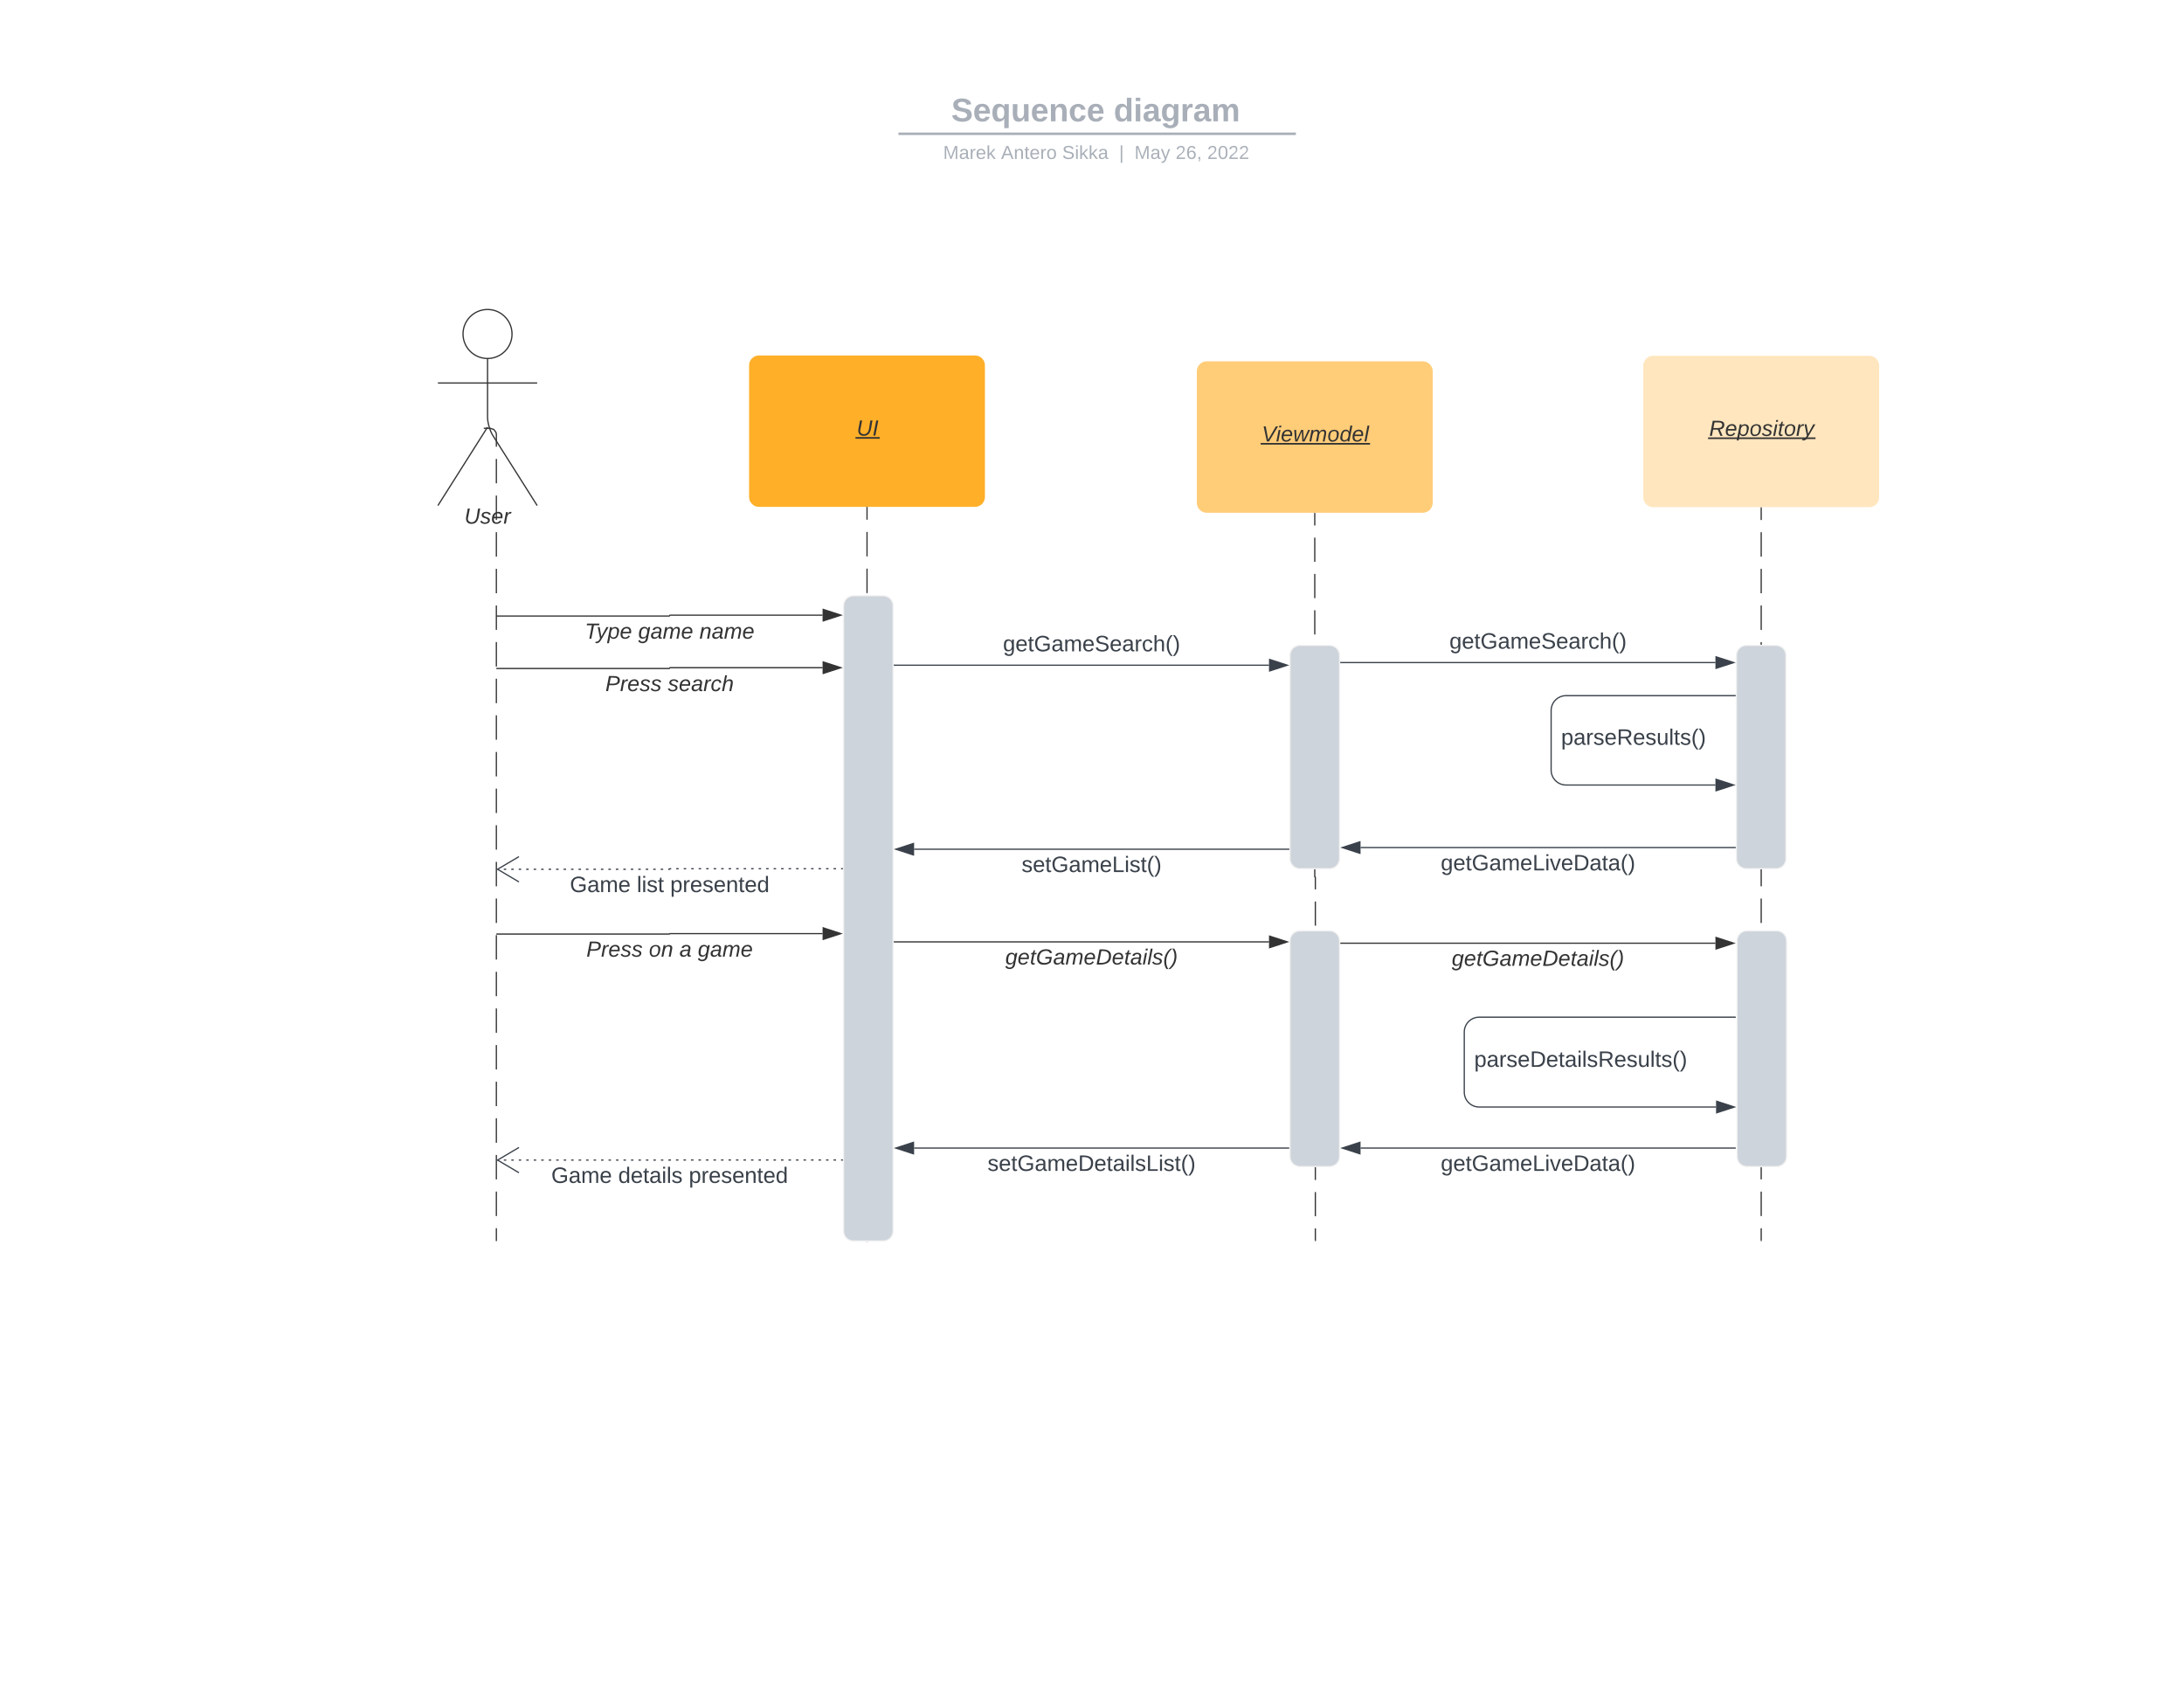 <svg xmlns="http://www.w3.org/2000/svg" xmlns:xlink="http://www.w3.org/1999/xlink" xmlns:lucid="lucid" width="1760" height="1360"><g transform="translate(0 0)" lucid:page-tab-id="0_0"><path d="M0 0h1760v1360H0z" fill="#fff"/><path d="M698.7 408.92v9.85m0 9.85v19.7m0 9.86v19.7m0 9.85v19.7m0 9.86V537m0 9.84v19.7m0 9.85v19.7m0 9.85v19.7m0 9.85v19.7m0 9.86v19.7m0 9.85v19.7m0 9.86v19.7m0 9.86v19.7m0 9.85v19.7m0 9.86v19.7m0 9.85v19.7m0 9.85v19.7m0 9.86v19.7m0 9.84v19.7m0 9.85v19.7m0 9.85v9.85" stroke="#333" fill="none"/><path d="M699.2 408.93h-1v-.5h1zM699.2 1000.5h-1v-.5h1z" stroke="#333" stroke-width=".05" fill="#333"/><path d="M679.76 488c0-4.42 3.58-8 8-8h24c4.42 0 8 3.58 8 8v504c0 4.42-3.58 8-8 8h-24c-4.42 0-8-3.58-8-8z" stroke="#f2f2f2" fill="#ced4db"/><path d="M1059.52 413.65v9.76m0 9.77v19.5m0 9.77v19.5m0 9.76v19.52m0 9.75v19.5m0 9.77v19.5m0 9.77v19.52m0 9.76v19.5m0 9.77v19.5m0 9.76v19.53m0 9.75v9.76l.07.17.16.08.17.07.07.17v9.75m0 9.76v19.5m0 9.77v19.5m0 9.77v19.5m0 9.76v19.52m0 9.75v19.5m0 9.77v19.5m0 9.77v19.5m0 9.77v19.52m0 9.76v19.5m0 9.76v9.76" stroke="#333" fill="none"/><path d="M1060.02 413.67h-1v-.52h1z" stroke="#333" stroke-width=".05" fill="#333"/><path d="M1060 999.5v.5" stroke="#333" fill="none"/><path d="M1039.52 528c0-4.42 3.58-8 8-8h24c4.42 0 8 3.58 8 8v164c0 4.42-3.58 8-8 8h-24c-4.42 0-8-3.58-8-8z" stroke="#f2f2f2" fill="#ced4db"/><path d="M1419.28 409.17V419m0 9.84v19.68m0 9.84v19.68m0 9.84v19.67m0 9.84v19.67m0 9.84v19.7m0 9.83v19.67m0 9.84v19.68m0 9.84v19.68m0 9.84v19.67m0 9.84v19.67m0 9.84v19.7m0 9.83v19.68m0 9.84v19.68m0 9.84v19.68m0 9.84v19.68m0 9.83v19.67m0 9.84v19.7m0 9.83v19.68m0 9.84v19.68m0 9.84v9.84" stroke="#333" fill="none"/><path d="M1419.78 409.18h-1v-.5h1z" stroke="#333" stroke-width=".05" fill="#333"/><path d="M1419.28 999.5v.5" stroke="#333" fill="none"/><path d="M1399.28 528c0-4.42 3.58-8 8-8h24c4.42 0 8 3.58 8 8v164c0 4.42-3.58 8-8 8h-24c-4.42 0-8-3.58-8-8z" stroke="#f2f2f2" fill="#ced4db"/><path d="M603.65 294.42c0-4.42 3.58-8 8-8h174.07c4.42 0 8 3.58 8 8v106c0 4.42-3.58 8-8 8H611.65c-4.42 0-8-3.58-8-8z" stroke="#000" stroke-opacity="0" fill="#ffaf28"/><use xlink:href="#a" transform="matrix(1,0,0,1,611.65,294.422) translate(78.636 56.556)"/><path d="M964.48 299.15c0-4.4 3.6-8 8-8h174.08c4.42 0 8 3.6 8 8v106c0 4.42-3.58 8-8 8H972.48c-4.4 0-8-3.58-8-8z" stroke="#000" stroke-opacity="0" fill="#ffcc78"/><use xlink:href="#b" transform="matrix(1,0,0,1,972.484,299.155) translate(44.315 56.556)"/><path d="M1324.24 294.67c0-4.42 3.6-8 8-8h174.08c4.42 0 8 3.58 8 8v106c0 4.4-3.58 8-8 8h-174.08c-4.4 0-8-3.6-8-8z" stroke="#000" stroke-opacity="0" fill="#ffe6be"/><use xlink:href="#c" transform="matrix(1,0,0,1,1332.244,294.666) translate(45.105 56.556)"/><path d="M412.64 269.1c0 10.92-8.84 19.76-19.75 19.76-10.92 0-19.76-8.84-19.76-19.75 0-10.9 8.84-19.74 19.75-19.74 10.9 0 19.74 8.85 19.74 19.75z" stroke="#333" fill="#fff"/><path d="M392.9 288.86v47.3c0 4.42 1.9 11.03 4.27 14.76l35.72 56.44m-40-63.2l-40 63.2m0-98.75h80" stroke="#333" fill="none"/><path d="M352.9 257.36c0-4.42 3.57-8 8-8h64c4.4 0 8 3.58 8 8v164c0 4.42-3.6 8-8 8h-64c-4.43 0-8-3.58-8-8z" fill="none"/><use xlink:href="#d" transform="matrix(1,0,0,1,272.891,407.363) translate(101.284 14.556)"/><path d="M393.4 345.1h1.6l2.95.96 1.8 2.46.25 1.58v9.84m0 9.84v19.68m0 9.84v19.67m0 9.84v19.7m0 9.83V478m0 9.85v19.68m0 9.84v19.68m0 9.84v19.67m0 9.83v19.68m0 9.84v19.68m0 9.84v19.68m0 9.84v19.68m0 9.84v19.68m0 9.84v19.67m0 9.84v19.7m0 9.83v19.68m0 9.85v19.68m0 9.84v19.68m0 9.84v19.67m0 9.84v19.68m0 9.84v19.68m0 9.84v19.68m0 9.84v9.84M393.4 345.1h-3.5M400 999.5v.5M400.5 496.38h138.77c.2 0 .36-.16.36-.36 0-.2.16-.35.36-.35h122.88M400.5 496.38h-.5" stroke="#333" fill="none"/><path d="M677.64 495.67l-14.26 4.63v-9.27z" stroke="#333" fill="#333"/><use xlink:href="#e" transform="matrix(1,0,0,1,471.249,500.379) translate(0.005 14.222)"/><use xlink:href="#f" transform="matrix(1,0,0,1,471.249,500.379) translate(43.067 14.222)"/><use xlink:href="#g" transform="matrix(1,0,0,1,471.249,500.379) translate(92.4 14.222)"/><path d="M453.15 76c0-4.42 3.58-8 8-8h836.75c4.4 0 8 3.58 8 8v25.16c0 4.4-3.6 8-8 8H461.15c-4.42 0-8-3.6-8-8z" stroke="#000" stroke-opacity="0" stroke-width="2" fill="#fff" fill-opacity="0"/><use xlink:href="#h" transform="matrix(1,0,0,1,457.147,72) translate(309.449 25.783)"/><use xlink:href="#i" transform="matrix(1,0,0,1,457.147,72) translate(440.341 25.783)"/><path d="M725.02 107.8h318.26M725.04 107.8h-1.02M1043.26 107.8h1.02" stroke="#a9afb8" stroke-width="2" fill="none"/><path d="M453.15 117.16c0-4.42 3.58-8 8-8h837.7c4.42 0 8 3.58 8 8V120c0 4.42-3.58 8-8 8h-837.7c-4.42 0-8-3.58-8-8z" stroke="#000" stroke-opacity="0" stroke-width="2" fill="#fff" fill-opacity="0"/><use xlink:href="#j" transform="matrix(1,0,0,1,457.147,113.155) translate(302.92 14.917)"/><use xlink:href="#k" transform="matrix(1,0,0,1,457.147,113.155) translate(349.574 14.917)"/><use xlink:href="#l" transform="matrix(1,0,0,1,457.147,113.155) translate(398.819 14.917)"/><use xlink:href="#m" transform="matrix(1,0,0,1,457.147,113.155) translate(444.666 14.917)"/><use xlink:href="#n" transform="matrix(1,0,0,1,457.147,113.155) translate(457.115 14.917)"/><use xlink:href="#o" transform="matrix(1,0,0,1,457.147,113.155) translate(490.215 14.917)"/><use xlink:href="#p" transform="matrix(1,0,0,1,457.147,113.155) translate(515.708 14.917)"/><path d="M400.5 538.66h138.8c.18 0 .33-.15.33-.33 0-.18.15-.33.33-.33h122.92M400.5 538.66h-.5" stroke="#333" fill="none"/><path d="M677.64 538l-14.26 4.64v-9.27z" stroke="#333" fill="#333"/><use xlink:href="#q" transform="matrix(1,0,0,1,487.844,542.654) translate(0.005 14.222)"/><use xlink:href="#r" transform="matrix(1,0,0,1,487.844,542.654) translate(50.326 14.222)"/><path d="M720.76 536h301.88" stroke="#3a414a" fill="none"/><path d="M720.77 536.5h-.5v-1h.5z" stroke="#3a414a" stroke-width=".05" fill="#3a414a"/><path d="M1037.4 536l-14.26 4.64v-9.28z" stroke="#3a414a" fill="#3a414a"/><use xlink:href="#s" transform="matrix(1,0,0,1,808.241,510.4) translate(0.005 14.4)"/><path d="M1080.52 533.87h301.88" stroke="#3a414a" fill="none"/><path d="M1080.53 534.37h-.5v-1h.5z" stroke="#3a414a" stroke-width=".05" fill="#3a414a"/><path d="M1397.16 533.87l-14.26 4.63v-9.27z" stroke="#3a414a" fill="#3a414a"/><use xlink:href="#s" transform="matrix(1,0,0,1,1168.002,508.267) translate(0.005 14.4)"/><path d="M1398.28 560.53H1262c-6.63 0-12 5.38-12 12v48c0 6.63 5.37 12 12 12h120.4" stroke="#3a414a" fill="none"/><path d="M1398.78 561.03h-.5v-1h.5z" stroke="#3a414a" stroke-width=".05" fill="#3a414a"/><path d="M1397.16 632.53l-14.26 4.64v-9.27z" stroke="#3a414a" fill="#3a414a"/><use xlink:href="#t" transform="matrix(1,0,0,1,1258,585.733) translate(0.005 14.4)"/><path d="M1398.28 682.93H1096.4" stroke="#3a414a" fill="none"/><path d="M1398.78 683.43h-.5v-1h.5z" stroke="#3a414a" stroke-width=".05" fill="#3a414a"/><path d="M1081.64 682.93l14.27-4.63v9.27z" stroke="#3a414a" fill="#3a414a"/><use xlink:href="#u" transform="matrix(1,0,0,1,1161.027,686.933) translate(0.005 14.4)"/><path d="M1038.52 684.27H736.64" stroke="#3a414a" fill="none"/><path d="M1039.02 684.77h-.5v-1h.5z" stroke="#3a414a" stroke-width=".05" fill="#3a414a"/><path d="M721.88 684.27l14.27-4.64v9.27z" stroke="#3a414a" fill="#3a414a"/><use xlink:href="#v" transform="matrix(1,0,0,1,823.241,688.267) translate(0.005 14.4)"/><path d="M400.5 752.62h138.96c.1 0 .17-.08.17-.18 0-.1.08-.17.18-.17H662.9M400.5 752.62h-.5" stroke="#333" fill="none"/><path d="M677.64 752.27l-14.26 4.63v-9.27z" stroke="#333" fill="#333"/><use xlink:href="#q" transform="matrix(1,0,0,1,472.526,756.617) translate(0.005 14.222)"/><use xlink:href="#w" transform="matrix(1,0,0,1,472.526,756.617) translate(50.326 14.222)"/><use xlink:href="#x" transform="matrix(1,0,0,1,472.526,756.617) translate(75.017 14.222)"/><use xlink:href="#y" transform="matrix(1,0,0,1,472.526,756.617) translate(89.832 14.222)"/><path d="M720.76 758.93h301.88" stroke="#333" fill="none"/><path d="M720.77 759.43h-.5v-1h.5z" stroke="#333" stroke-width=".05" fill="#333"/><path d="M1037.4 758.93l-14.26 4.64v-9.27z" stroke="#333" fill="#333"/><use xlink:href="#z" transform="matrix(1,0,0,1,810.16,762.933) translate(0.005 14.222)"/><path d="M1080.52 760h301.88M1080.53 760h-.5" stroke="#333" fill="none"/><path d="M1397.16 760l-14.26 4.64v-9.28z" stroke="#333" fill="#333"/><use xlink:href="#z" transform="matrix(1,0,0,1,1169.92,764) translate(0.005 14.222)"/><path d="M1398.28 819.6H1192c-6.63 0-12 5.37-12 12V880c0 6.63 5.37 12 12 12h190.9M1398.27 819.6h.5" stroke="#3a414a" fill="none"/><path d="M1397.66 892l-14.26 4.64v-9.28z" stroke="#3a414a" fill="#3a414a"/><use xlink:href="#A" transform="matrix(1,0,0,1,1188,845.25) translate(0.005 14.4)"/><path d="M1398.28 925.07H1096.4M1398.27 925.07h.5" stroke="#3a414a" fill="none"/><path d="M1081.64 925.07l14.27-4.64v9.27z" stroke="#3a414a" fill="#3a414a"/><use xlink:href="#u" transform="matrix(1,0,0,1,1161.027,929.067) translate(0.005 14.4)"/><path d="M1038.52 925.07H736.64M1038.5 925.07h.52" stroke="#3a414a" fill="none"/><path d="M721.88 925.07l14.27-4.64v9.27z" stroke="#3a414a" fill="#3a414a"/><g><use xlink:href="#B" transform="matrix(1,0,0,1,795.816,929.067) translate(0.005 14.4)"/></g><path d="M678.76 934.67h-1m-4.04 0h-2m-4.05 0h-2m-4.04 0h-2.02m-4.02 0h-2.02m-4.03 0h-2m-4.04 0h-2.03m-4.03 0h-2.02m-4.03 0h-2.02m-4.04 0h-2m-4.04 0h-2.02m-4.03 0h-2.02m-4.03 0h-2m-4.04 0h-2.02m-4.03 0h-2m-4.04 0h-2m-4.05 0h-2m-4.03 0h-2.02m-4.03 0h-2.02m-4.03 0h-2m-4.04 0h-2.02m-4.02 0h-2.02m-4.03 0h-2m-4.05 0h-1.04v.04l-.02.05h-1.04m-4.02 0h-2m-4.03 0h-2m-4.03 0h-2m-4.03 0h-2m-4.03 0h-2m-4.03 0h-2m-4.02 0h-2m-4.03 0h-2m-4.03 0h-2m-4.02 0h-2m-4.03 0h-2m-4.03 0h-2m-4.03 0h-2m-4.02 0h-2m-4.03 0h-2m-4.03 0h-2m-4.03 0h-2.02m-4.02 0h-2m-4.03 0h-2m-4.03 0h-2m-4.03 0h-2m-4.03 0h-2m-4.03 0h-1" stroke="#3a414a" fill="none"/><path d="M679.26 935.17h-.5v-1h.5z" stroke="#3a414a" stroke-width=".05" fill="#3a414a"/><path d="M418.2 924.58l-17.22 10.18 17.22 10.18" stroke="#3a414a" fill="none"/><g><use xlink:href="#C" transform="matrix(1,0,0,1,444.232,938.759) translate(0.005 14.4)"/><use xlink:href="#D" transform="matrix(1,0,0,1,444.232,938.759) translate(53.955 14.4)"/><use xlink:href="#E" transform="matrix(1,0,0,1,444.232,938.759) translate(110.855 14.4)"/></g><path d="M1399.76 758c0-4.42 3.58-8 8-8h24c4.42 0 8 3.58 8 8v174c0 4.42-3.58 8-8 8h-24c-4.42 0-8-3.58-8-8zM1039.52 758c0-4.42 3.58-8 8-8h24c4.42 0 8 3.58 8 8v174c0 4.42-3.58 8-8 8h-24c-4.42 0-8-3.58-8-8z" stroke="#f2f2f2" fill="#ced4db"/><path d="M678.76 700h-1m-4.03 0h-2.02m-4 0h-2.03m-4.02 0h-2.02m-4.02 0h-2m-4.03 0h-2.02m-4.02 0h-2.02m-4 0h-2.03m-4.02 0h-2.02m-4.02 0h-2m-4.03 0h-2m-4.04 0h-2m-4.04 0h-2.02m-4.03 0h-2m-4.04 0h-2m-4.03 0h-2m-4.04 0h-2m-4.04 0h-2.02m-4.03 0h-2m-4.04 0h-2m-4.03 0h-2m-4.04 0h-2m-4.04 0h-2.02m-4.03 0h-1l-.16.06-.07.15-.06.16-.15.06h-1m-4.02 0h-2m-4.02 0h-2m-4.02 0h-2m-4.03 0h-2m-4.02 0h-2m-4 0h-2.02m-4 0h-2.02m-4.02 0h-2m-4.02 0h-2m-4.02 0h-2m-4.02 0h-2m-4.02 0h-2m-4.03 0h-2m-4.02 0h-2m-4 0h-2.02m-4 0h-2.02m-4 0h-2.02m-4.02 0h-2m-4.02 0h-2m-4.02 0h-2m-4.02 0h-2m-4.03 0h-2m-4.02 0h-1" stroke="#3a414a" fill="none"/><path d="M679.26 700.5h-.5v-1h.5z" stroke="#3a414a" stroke-width=".05" fill="#3a414a"/><path d="M418.2 690.24l-17.22 10.18 17.22 10.2" stroke="#3a414a" fill="none"/><g><use xlink:href="#C" transform="matrix(1,0,0,1,459.238,704.424) translate(0.005 14.4)"/><use xlink:href="#F" transform="matrix(1,0,0,1,459.238,704.424) translate(53.955 14.4)"/><use xlink:href="#E" transform="matrix(1,0,0,1,459.238,704.424) translate(80.855 14.4)"/></g><defs><path fill="#333" d="M62-99C39-31 123 0 170-40s38-139 58-208h34C234-144 253 4 115 4 49 4 18-43 31-112l26-136h34" id="G"/><path fill="#333" d="M14 0l48-248h34L48 0H14" id="H"/><g id="a"><use transform="matrix(0.049,0,0,0.049,0,0)" xlink:href="#G"/><use transform="matrix(0.049,0,0,0.049,12.79,0)" xlink:href="#H"/><path fill="#333" d="M-.9 1.23h19.52v1.3H-.88z"/></g><path fill="#333" d="M119 0H84L31-248h34l41 218 126-218h36" id="I"/><path fill="#333" d="M50-231l6-30h32l-6 30H50zM6 0l37-190h31L37 0H6" id="J"/><path fill="#333" d="M111-194c62-3 86 47 72 106H45c-7 38 6 69 45 68 27-1 43-14 53-32l24 11C152-15 129 4 87 4 38 3 12-23 12-71c0-70 32-119 99-123zm44 81c14-66-71-72-95-28-4 8-8 17-11 28h106" id="K"/><path fill="#333" d="M188 0h-37l-8-164L71 0H34L18-190h31l8 164 75-164h34l8 164 74-164h31" id="L"/><path fill="#333" d="M248-111c6-24 9-61-24-58-72 9-57 108-77 169h-31l26-142c3-37-50-30-64-10C52-115 50-51 37 0H6l36-190h30c-1 10-6 24-4 32 13-43 101-52 105 5 13-22 29-41 61-41 90 0 28 129 23 194h-31" id="M"/><path fill="#333" d="M30-147c31-64 166-65 159 27C183-49 158 1 86 4 9 8 1-88 30-147zM88-20c53 0 68-48 68-100 0-31-11-51-44-50-52 1-68 46-68 97 0 32 13 53 44 53" id="N"/><path fill="#333" d="M133-28C103 26-5 8 13-77c13-62 24-115 90-117 29-1 46 15 56 35l19-102h32L160 0h-30zM45-64c-2 27 10 43 35 43 54-1 69-50 69-103 0-29-15-46-42-46-53-1-58 58-62 106" id="O"/><path fill="#333" d="M6 0l50-261h32L37 0H6" id="P"/><g id="b"><use transform="matrix(0.049,0,0,0.049,0,0)" xlink:href="#I"/><use transform="matrix(0.049,0,0,0.049,11.506,0)" xlink:href="#J"/><use transform="matrix(0.049,0,0,0.049,15.407,0)" xlink:href="#K"/><use transform="matrix(0.049,0,0,0.049,25.284,0)" xlink:href="#L"/><use transform="matrix(0.049,0,0,0.049,38.074,0)" xlink:href="#M"/><use transform="matrix(0.049,0,0,0.049,52.84,0)" xlink:href="#N"/><use transform="matrix(0.049,0,0,0.049,62.716,0)" xlink:href="#O"/><use transform="matrix(0.049,0,0,0.049,72.593,0)" xlink:href="#K"/><use transform="matrix(0.049,0,0,0.049,82.469,0)" xlink:href="#P"/><path fill="#333" d="M-.9 1.23h88.16v1.3H-.9z"/></g><path fill="#333" d="M249-183c0 48-29 72-75 77L221 0h-36l-43-103H65L45 0H11l48-248c83 2 190-17 190 65zm-34 3c0-55-74-39-127-41l-18 92c63-1 145 13 145-51" id="Q"/><path fill="#333" d="M67-162c32-53 139-36 121 50C175-51 163 2 97 4 68 4 52-11 42-31 38 6 28 39 22 75H-9l50-265h29c-1 10 0 20-3 28zm89 36c0-26-10-43-35-43-54 0-67 50-69 103-1 29 14 45 42 46 53 0 62-58 62-106" id="R"/><path fill="#333" d="M55-144c13 50 104 24 104 88C159 21 15 23 1-39l26-10c6 40 102 42 102-4-13-50-104-23-104-87 0-71 143-71 148-8l-29 4c-5-35-85-37-89 0" id="S"/><path fill="#333" d="M51-54c-9 22 5 41 31 30L79-1C43 14 10-4 19-52l22-115H19l5-23h22l19-43h21l-9 43h35l-4 23H73" id="T"/><path fill="#333" d="M66-151c12-25 30-51 66-40l-6 26C45-176 58-65 38 0H6l36-190h30" id="U"/><path fill="#333" d="M198-190L69 30C53 58 25 83-20 72c4-11-1-27 19-22 33-1 43-29 59-52L20-190h32L79-34l84-156h35" id="V"/><g id="c"><use transform="matrix(0.049,0,0,0.049,0,0)" xlink:href="#Q"/><use transform="matrix(0.049,0,0,0.049,12.79,0)" xlink:href="#K"/><use transform="matrix(0.049,0,0,0.049,22.667,0)" xlink:href="#R"/><use transform="matrix(0.049,0,0,0.049,32.543,0)" xlink:href="#N"/><use transform="matrix(0.049,0,0,0.049,42.42,0)" xlink:href="#S"/><use transform="matrix(0.049,0,0,0.049,51.309,0)" xlink:href="#J"/><use transform="matrix(0.049,0,0,0.049,55.21,0)" xlink:href="#T"/><use transform="matrix(0.049,0,0,0.049,60.148,0)" xlink:href="#N"/><use transform="matrix(0.049,0,0,0.049,70.025,0)" xlink:href="#U"/><use transform="matrix(0.049,0,0,0.049,75.901,0)" xlink:href="#V"/><path fill="#333" d="M-.9 1.23H85.7v1.3H-.9z"/></g><g id="d"><use transform="matrix(0.049,0,0,0.049,0,0)" xlink:href="#G"/><use transform="matrix(0.049,0,0,0.049,12.79,0)" xlink:href="#S"/><use transform="matrix(0.049,0,0,0.049,21.679,0)" xlink:href="#K"/><use transform="matrix(0.049,0,0,0.049,31.556,0)" xlink:href="#U"/></g><path fill="#333" d="M151-220L108 0H75l42-220H32l6-28h203l-5 28h-85" id="W"/><g id="e"><use transform="matrix(0.049,0,0,0.049,0,0)" xlink:href="#W"/><use transform="matrix(0.049,0,0,0.049,9.481,0)" xlink:href="#V"/><use transform="matrix(0.049,0,0,0.049,18.37,0)" xlink:href="#R"/><use transform="matrix(0.049,0,0,0.049,28.247,0)" xlink:href="#K"/></g><path fill="#333" d="M103-194c29 0 47 14 56 36 2-11 5-23 8-32h30L160-5C157 61 82 97 21 62 9 55 4 45 1 30l28-7c7 42 83 31 92-3 4-16 9-38 13-55-13 20-29 36-62 36-40 0-60-25-60-64 0-71 23-131 91-131zm4 24c-53 0-58 54-61 104-2 27 10 44 36 44 49 0 65-50 67-102 1-29-15-46-42-46" id="X"/><path fill="#333" d="M165-48c-4 18 1 34 23 27l-3 20c-29 8-62 0-52-35h-2C116-14 99 4 63 4 30 4 8-16 8-49c0-68 71-67 138-67 10-26 0-56-31-54-26 1-42 9-47 31l-32-5c8-67 160-71 144 15-5 28-9 54-15 81zM42-50c3 52 80 24 89-6 7-12 7-24 11-38-47 1-103-4-100 44" id="Y"/><g id="f"><use transform="matrix(0.049,0,0,0.049,0,0)" xlink:href="#X"/><use transform="matrix(0.049,0,0,0.049,9.877,0)" xlink:href="#Y"/><use transform="matrix(0.049,0,0,0.049,19.753,0)" xlink:href="#M"/><use transform="matrix(0.049,0,0,0.049,34.519,0)" xlink:href="#K"/></g><path fill="#333" d="M67-158c22-48 132-52 116 29L158 0h-32l25-140c3-38-53-32-70-12C52-117 51-52 38 0H6l36-190h30" id="Z"/><g id="g"><use transform="matrix(0.049,0,0,0.049,0,0)" xlink:href="#Z"/><use transform="matrix(0.049,0,0,0.049,9.877,0)" xlink:href="#Y"/><use transform="matrix(0.049,0,0,0.049,19.753,0)" xlink:href="#M"/><use transform="matrix(0.049,0,0,0.049,34.519,0)" xlink:href="#K"/></g><path fill="#a9afb8" d="M169-182c-1-43-94-46-97-3 18 66 151 10 154 114 3 95-165 93-204 36-6-8-10-19-12-30l50-8c3 46 112 56 116 5-17-69-150-10-154-114-4-87 153-88 188-35 5 8 8 18 10 28" id="aa"/><path fill="#a9afb8" d="M185-48c-13 30-37 53-82 52C43 2 14-33 14-96s30-98 90-98c62 0 83 45 84 108H66c0 31 8 55 39 56 18 0 30-7 34-22zm-45-69c5-46-57-63-70-21-2 6-4 13-4 21h74" id="ab"/><path fill="#a9afb8" d="M84 4C32 4 15-41 15-95c0-55 18-99 73-99 29 0 47 12 58 34l2-30h48l-1 265h-49V-32C136-9 114 4 84 4zm21-34c32 0 41-29 41-66 0-36-9-64-40-64-33 0-39 30-40 65 0 43 13 65 39 65" id="ac"/><path fill="#a9afb8" d="M85 4C-2 5 27-109 22-190h50c7 57-23 150 33 157 60-5 35-97 40-157h50l1 190h-47c-2-12 1-28-3-38-12 25-28 42-61 42" id="ad"/><path fill="#a9afb8" d="M135-194c87-1 58 113 63 194h-50c-7-57 23-157-34-157-59 0-34 97-39 157H25l-1-190h47c2 12-1 28 3 38 12-26 28-41 61-42" id="ae"/><path fill="#a9afb8" d="M190-63c-7 42-38 67-86 67-59 0-84-38-90-98-12-110 154-137 174-36l-49 2c-2-19-15-32-35-32-30 0-35 28-38 64-6 74 65 87 74 30" id="af"/><g id="h"><use transform="matrix(0.073,0,0,0.073,0,0)" xlink:href="#aa"/><use transform="matrix(0.073,0,0,0.073,17.481,0)" xlink:href="#ab"/><use transform="matrix(0.073,0,0,0.073,32.049,0)" xlink:href="#ac"/><use transform="matrix(0.073,0,0,0.073,48.001,0)" xlink:href="#ad"/><use transform="matrix(0.073,0,0,0.073,63.953,0)" xlink:href="#ab"/><use transform="matrix(0.073,0,0,0.073,78.521,0)" xlink:href="#ae"/><use transform="matrix(0.073,0,0,0.073,94.473,0)" xlink:href="#af"/><use transform="matrix(0.073,0,0,0.073,109.041,0)" xlink:href="#ab"/></g><path fill="#a9afb8" d="M88-194c31-1 46 15 58 34l-1-101h50l1 261h-48c-2-10 0-23-3-31C134-8 116 4 84 4 32 4 16-41 15-95c0-56 19-97 73-99zm17 164c33 0 40-30 41-66 1-37-9-64-41-64s-38 30-39 65c0 43 13 65 39 65" id="ag"/><path fill="#a9afb8" d="M25-224v-37h50v37H25zM25 0v-190h50V0H25" id="ah"/><path fill="#a9afb8" d="M133-34C117-15 103 5 69 4 32 3 11-16 11-54c-1-60 55-63 116-61 1-26-3-47-28-47-18 1-26 9-28 27l-52-2c7-38 36-58 82-57s74 22 75 68l1 82c-1 14 12 18 25 15v27c-30 8-71 5-69-32zm-48 3c29 0 43-24 42-57-32 0-66-3-65 30 0 17 8 27 23 27" id="ai"/><path fill="#a9afb8" d="M195-6C206 82 75 100 31 46c-4-6-6-13-8-21l49-6c3 16 16 24 34 25 40 0 42-37 40-79-11 22-30 35-61 35-53 0-70-43-70-97 0-56 18-96 73-97 30 0 46 14 59 34l2-30h47zm-90-29c32 0 41-27 41-63 0-35-9-62-40-62-32 0-39 29-40 63 0 36 9 62 39 62" id="aj"/><path fill="#a9afb8" d="M135-150c-39-12-60 13-60 57V0H25l-1-190h47c2 13-1 29 3 40 6-28 27-53 61-41v41" id="ak"/><path fill="#a9afb8" d="M220-157c-53 9-28 100-34 157h-49v-107c1-27-5-49-29-50C55-147 81-57 75 0H25l-1-190h47c2 12-1 28 3 38 10-53 101-56 108 0 13-22 24-43 59-42 82 1 51 116 57 194h-49v-107c-1-25-5-48-29-50" id="al"/><g id="i"><use transform="matrix(0.073,0,0,0.073,0,0)" xlink:href="#ag"/><use transform="matrix(0.073,0,0,0.073,15.952,0)" xlink:href="#ah"/><use transform="matrix(0.073,0,0,0.073,23.236,0)" xlink:href="#ai"/><use transform="matrix(0.073,0,0,0.073,37.804,0)" xlink:href="#aj"/><use transform="matrix(0.073,0,0,0.073,53.756,0)" xlink:href="#ak"/><use transform="matrix(0.073,0,0,0.073,63.953,0)" xlink:href="#ai"/><use transform="matrix(0.073,0,0,0.073,78.521,0)" xlink:href="#al"/></g><path fill="#a9afb8" d="M240 0l2-218c-23 76-54 145-80 218h-23L58-218 59 0H30v-248h44l77 211c21-75 51-140 76-211h43V0h-30" id="am"/><path fill="#a9afb8" d="M141-36C126-15 110 5 73 4 37 3 15-17 15-53c-1-64 63-63 125-63 3-35-9-54-41-54-24 1-41 7-42 31l-33-3c5-37 33-52 76-52 45 0 72 20 72 64v82c-1 20 7 32 28 27v20c-31 9-61-2-59-35zM48-53c0 20 12 33 32 33 41-3 63-29 60-74-43 2-92-5-92 41" id="an"/><path fill="#a9afb8" d="M114-163C36-179 61-72 57 0H25l-1-190h30c1 12-1 29 2 39 6-27 23-49 58-41v29" id="ao"/><path fill="#a9afb8" d="M100-194c63 0 86 42 84 106H49c0 40 14 67 53 68 26 1 43-12 49-29l28 8c-11 28-37 45-77 45C44 4 14-33 15-96c1-61 26-98 85-98zm52 81c6-60-76-77-97-28-3 7-6 17-6 28h103" id="ap"/><path fill="#a9afb8" d="M143 0L79-87 56-68V0H24v-261h32v163l83-92h37l-77 82L181 0h-38" id="aq"/><g id="j"><use transform="matrix(0.042,0,0,0.042,0,0)" xlink:href="#am"/><use transform="matrix(0.042,0,0,0.042,12.704,0)" xlink:href="#an"/><use transform="matrix(0.042,0,0,0.042,21.202,0)" xlink:href="#ao"/><use transform="matrix(0.042,0,0,0.042,26.259,0)" xlink:href="#ap"/><use transform="matrix(0.042,0,0,0.042,34.757,0)" xlink:href="#aq"/></g><path fill="#a9afb8" d="M205 0l-28-72H64L36 0H1l101-248h38L239 0h-34zm-38-99l-47-123c-12 45-31 82-46 123h93" id="ar"/><path fill="#a9afb8" d="M117-194c89-4 53 116 60 194h-32v-121c0-31-8-49-39-48C34-167 62-67 57 0H25l-1-190h30c1 10-1 24 2 32 11-22 29-35 61-36" id="as"/><path fill="#a9afb8" d="M59-47c-2 24 18 29 38 22v24C64 9 27 4 27-40v-127H5v-23h24l9-43h21v43h35v23H59v120" id="at"/><path fill="#a9afb8" d="M100-194c62-1 85 37 85 99 1 63-27 99-86 99S16-35 15-95c0-66 28-99 85-99zM99-20c44 1 53-31 53-75 0-43-8-75-51-75s-53 32-53 75 10 74 51 75" id="au"/><g id="k"><use transform="matrix(0.042,0,0,0.042,0,0)" xlink:href="#ar"/><use transform="matrix(0.042,0,0,0.042,10.198,0)" xlink:href="#as"/><use transform="matrix(0.042,0,0,0.042,18.695,0)" xlink:href="#at"/><use transform="matrix(0.042,0,0,0.042,22.944,0)" xlink:href="#ap"/><use transform="matrix(0.042,0,0,0.042,31.442,0)" xlink:href="#ao"/><use transform="matrix(0.042,0,0,0.042,36.499,0)" xlink:href="#au"/></g><path fill="#a9afb8" d="M185-189c-5-48-123-54-124 2 14 75 158 14 163 119 3 78-121 87-175 55-17-10-28-26-33-46l33-7c5 56 141 63 141-1 0-78-155-14-162-118-5-82 145-84 179-34 5 7 8 16 11 25" id="av"/><path fill="#a9afb8" d="M24-231v-30h32v30H24zM24 0v-190h32V0H24" id="aw"/><g id="l"><use transform="matrix(0.042,0,0,0.042,0,0)" xlink:href="#av"/><use transform="matrix(0.042,0,0,0.042,10.198,0)" xlink:href="#aw"/><use transform="matrix(0.042,0,0,0.042,13.554,0)" xlink:href="#aq"/><use transform="matrix(0.042,0,0,0.042,21.202,0)" xlink:href="#aq"/><use transform="matrix(0.042,0,0,0.042,28.851,0)" xlink:href="#an"/></g><path fill="#a9afb8" d="M32 76v-337h29V76H32" id="ax"/><use transform="matrix(0.042,0,0,0.042,0,0)" xlink:href="#ax" id="m"/><path fill="#a9afb8" d="M179-190L93 31C79 59 56 82 12 73V49c39 6 53-20 64-50L1-190h34L92-34l54-156h33" id="ay"/><g id="n"><use transform="matrix(0.042,0,0,0.042,0,0)" xlink:href="#am"/><use transform="matrix(0.042,0,0,0.042,12.704,0)" xlink:href="#an"/><use transform="matrix(0.042,0,0,0.042,21.202,0)" xlink:href="#ay"/></g><path fill="#a9afb8" d="M101-251c82-7 93 87 43 132L82-64C71-53 59-42 53-27h129V0H18c2-99 128-94 128-182 0-28-16-43-45-43s-46 15-49 41l-32-3c6-41 34-60 81-64" id="az"/><path fill="#a9afb8" d="M110-160c48 1 74 30 74 79 0 53-28 85-80 85-65 0-83-55-86-122-5-90 50-162 133-122 14 7 22 21 27 39l-31 6c-5-40-67-38-82-6-9 19-15 44-15 74 11-20 30-34 60-33zm-7 138c34 0 49-23 49-58s-16-56-50-56c-29 0-50 16-49 49 1 36 15 65 50 65" id="aA"/><path fill="#a9afb8" d="M68-38c1 34 0 65-14 84H32c9-13 17-26 17-46H33v-38h35" id="aB"/><g id="o"><use transform="matrix(0.042,0,0,0.042,0,0)" xlink:href="#az"/><use transform="matrix(0.042,0,0,0.042,8.498,0)" xlink:href="#aA"/><use transform="matrix(0.042,0,0,0.042,16.996,0)" xlink:href="#aB"/></g><path fill="#a9afb8" d="M101-251c68 0 85 55 85 127S166 4 100 4C33 4 14-52 14-124c0-73 17-127 87-127zm-1 229c47 0 54-49 54-102s-4-102-53-102c-51 0-55 48-55 102 0 53 5 102 54 102" id="aC"/><g id="p"><use transform="matrix(0.042,0,0,0.042,0,0)" xlink:href="#az"/><use transform="matrix(0.042,0,0,0.042,8.498,0)" xlink:href="#aC"/><use transform="matrix(0.042,0,0,0.042,16.996,0)" xlink:href="#az"/><use transform="matrix(0.042,0,0,0.042,25.494,0)" xlink:href="#az"/></g><path fill="#333" d="M238-179c0 84-86 86-175 82L45 0H11l48-248c82 0 179-12 179 69zm-34 1c0-53-64-42-116-43l-19 98c63 0 135 9 135-55" id="aD"/><g id="q"><use transform="matrix(0.049,0,0,0.049,0,0)" xlink:href="#aD"/><use transform="matrix(0.049,0,0,0.049,11.852,0)" xlink:href="#U"/><use transform="matrix(0.049,0,0,0.049,17.728,0)" xlink:href="#K"/><use transform="matrix(0.049,0,0,0.049,27.605,0)" xlink:href="#S"/><use transform="matrix(0.049,0,0,0.049,36.494,0)" xlink:href="#S"/></g><path fill="#333" d="M44-68c0 29 11 47 38 47 30 0 42-19 51-41l28 9C148-21 126 4 82 4 31 4 10-29 12-85c3-77 74-140 146-93 12 8 15 23 18 40l-31 5c-1-22-13-36-36-36-52 0-65 49-65 101" id="aE"/><path fill="#333" d="M67-158c15-20 31-36 64-36 94 0 33 127 27 194h-32l25-140c3-38-53-32-70-12C52-117 51-51 37 0H6l51-261h31" id="aF"/><g id="r"><use transform="matrix(0.049,0,0,0.049,0,0)" xlink:href="#S"/><use transform="matrix(0.049,0,0,0.049,8.889,0)" xlink:href="#K"/><use transform="matrix(0.049,0,0,0.049,18.765,0)" xlink:href="#Y"/><use transform="matrix(0.049,0,0,0.049,28.642,0)" xlink:href="#U"/><use transform="matrix(0.049,0,0,0.049,34.519,0)" xlink:href="#aE"/><use transform="matrix(0.049,0,0,0.049,43.407,0)" xlink:href="#aF"/></g><path fill="#3a414a" d="M177-190C167-65 218 103 67 71c-23-6-38-20-44-43l32-5c15 47 100 32 89-28v-30C133-14 115 1 83 1 29 1 15-40 15-95c0-56 16-97 71-98 29-1 48 16 59 35 1-10 0-23 2-32h30zM94-22c36 0 50-32 50-73 0-42-14-75-50-75-39 0-46 34-46 75s6 73 46 73" id="aG"/><path fill="#3a414a" d="M100-194c63 0 86 42 84 106H49c0 40 14 67 53 68 26 1 43-12 49-29l28 8c-11 28-37 45-77 45C44 4 14-33 15-96c1-61 26-98 85-98zm52 81c6-60-76-77-97-28-3 7-6 17-6 28h103" id="aH"/><path fill="#3a414a" d="M59-47c-2 24 18 29 38 22v24C64 9 27 4 27-40v-127H5v-23h24l9-43h21v43h35v23H59v120" id="aI"/><path fill="#3a414a" d="M143 4C61 4 22-44 18-125c-5-107 100-154 193-111 17 8 29 25 37 43l-32 9c-13-25-37-40-76-40-61 0-88 39-88 99 0 61 29 100 91 101 35 0 62-11 79-27v-45h-74v-28h105v86C228-13 192 4 143 4" id="aJ"/><path fill="#3a414a" d="M141-36C126-15 110 5 73 4 37 3 15-17 15-53c-1-64 63-63 125-63 3-35-9-54-41-54-24 1-41 7-42 31l-33-3c5-37 33-52 76-52 45 0 72 20 72 64v82c-1 20 7 32 28 27v20c-31 9-61-2-59-35zM48-53c0 20 12 33 32 33 41-3 63-29 60-74-43 2-92-5-92 41" id="aK"/><path fill="#3a414a" d="M210-169c-67 3-38 105-44 169h-31v-121c0-29-5-50-35-48C34-165 62-65 56 0H25l-1-190h30c1 10-1 24 2 32 10-44 99-50 107 0 11-21 27-35 58-36 85-2 47 119 55 194h-31v-121c0-29-5-49-35-48" id="aL"/><path fill="#3a414a" d="M185-189c-5-48-123-54-124 2 14 75 158 14 163 119 3 78-121 87-175 55-17-10-28-26-33-46l33-7c5 56 141 63 141-1 0-78-155-14-162-118-5-82 145-84 179-34 5 7 8 16 11 25" id="aM"/><path fill="#3a414a" d="M114-163C36-179 61-72 57 0H25l-1-190h30c1 12-1 29 2 39 6-27 23-49 58-41v29" id="aN"/><path fill="#3a414a" d="M96-169c-40 0-48 33-48 73s9 75 48 75c24 0 41-14 43-38l32 2c-6 37-31 61-74 61-59 0-76-41-82-99-10-93 101-131 147-64 4 7 5 14 7 22l-32 3c-4-21-16-35-41-35" id="aO"/><path fill="#3a414a" d="M106-169C34-169 62-67 57 0H25v-261h32l-1 103c12-21 28-36 61-36 89 0 53 116 60 194h-32v-121c2-32-8-49-39-48" id="aP"/><path fill="#3a414a" d="M87 75C49 33 22-17 22-94c0-76 28-126 65-167h31c-38 41-64 92-64 168S80 34 118 75H87" id="aQ"/><path fill="#3a414a" d="M33-261c38 41 65 92 65 168S71 34 33 75H2C39 34 66-17 66-93S39-220 2-261h31" id="aR"/><g id="s"><use transform="matrix(0.05,0,0,0.05,0,0)" xlink:href="#aG"/><use transform="matrix(0.05,0,0,0.05,10,0)" xlink:href="#aH"/><use transform="matrix(0.05,0,0,0.05,20,0)" xlink:href="#aI"/><use transform="matrix(0.05,0,0,0.05,25,0)" xlink:href="#aJ"/><use transform="matrix(0.05,0,0,0.05,39,0)" xlink:href="#aK"/><use transform="matrix(0.05,0,0,0.05,49,0)" xlink:href="#aL"/><use transform="matrix(0.05,0,0,0.05,63.95,0)" xlink:href="#aH"/><use transform="matrix(0.05,0,0,0.05,73.95,0)" xlink:href="#aM"/><use transform="matrix(0.05,0,0,0.05,85.95,0)" xlink:href="#aH"/><use transform="matrix(0.05,0,0,0.05,95.95,0)" xlink:href="#aK"/><use transform="matrix(0.05,0,0,0.05,105.95,0)" xlink:href="#aN"/><use transform="matrix(0.05,0,0,0.05,111.9,0)" xlink:href="#aO"/><use transform="matrix(0.05,0,0,0.05,120.9,0)" xlink:href="#aP"/><use transform="matrix(0.05,0,0,0.05,130.9,0)" xlink:href="#aQ"/><use transform="matrix(0.05,0,0,0.05,136.85,0)" xlink:href="#aR"/></g><path fill="#3a414a" d="M115-194c55 1 70 41 70 98S169 2 115 4C84 4 66-9 55-30l1 105H24l-1-265h31l2 30c10-21 28-34 59-34zm-8 174c40 0 45-34 45-75s-6-73-45-74c-42 0-51 32-51 76 0 43 10 73 51 73" id="aS"/><path fill="#3a414a" d="M135-143c-3-34-86-38-87 0 15 53 115 12 119 90S17 21 10-45l28-5c4 36 97 45 98 0-10-56-113-15-118-90-4-57 82-63 122-42 12 7 21 19 24 35" id="aT"/><path fill="#3a414a" d="M233-177c-1 41-23 64-60 70L243 0h-38l-65-103H63V0H30v-248c88 3 205-21 203 71zM63-129c60-2 137 13 137-47 0-61-80-42-137-45v92" id="aU"/><path fill="#3a414a" d="M84 4C-5 8 30-112 23-190h32v120c0 31 7 50 39 49 72-2 45-101 50-169h31l1 190h-30c-1-10 1-25-2-33-11 22-28 36-60 37" id="aV"/><path fill="#3a414a" d="M24 0v-261h32V0H24" id="aW"/><g id="t"><use transform="matrix(0.05,0,0,0.05,0,0)" xlink:href="#aS"/><use transform="matrix(0.05,0,0,0.05,10,0)" xlink:href="#aK"/><use transform="matrix(0.05,0,0,0.05,20,0)" xlink:href="#aN"/><use transform="matrix(0.05,0,0,0.05,25.95,0)" xlink:href="#aT"/><use transform="matrix(0.05,0,0,0.05,34.95,0)" xlink:href="#aH"/><use transform="matrix(0.05,0,0,0.05,44.95,0)" xlink:href="#aU"/><use transform="matrix(0.05,0,0,0.05,57.9,0)" xlink:href="#aH"/><use transform="matrix(0.05,0,0,0.05,67.9,0)" xlink:href="#aT"/><use transform="matrix(0.05,0,0,0.05,76.9,0)" xlink:href="#aV"/><use transform="matrix(0.05,0,0,0.05,86.9,0)" xlink:href="#aW"/><use transform="matrix(0.05,0,0,0.05,90.85,0)" xlink:href="#aI"/><use transform="matrix(0.05,0,0,0.05,95.85,0)" xlink:href="#aT"/><use transform="matrix(0.05,0,0,0.05,104.85,0)" xlink:href="#aQ"/><use transform="matrix(0.05,0,0,0.05,110.8,0)" xlink:href="#aR"/></g><path fill="#3a414a" d="M30 0v-248h33v221h125V0H30" id="aX"/><path fill="#3a414a" d="M24-231v-30h32v30H24zM24 0v-190h32V0H24" id="aY"/><path fill="#3a414a" d="M108 0H70L1-190h34L89-25l56-165h34" id="aZ"/><path fill="#3a414a" d="M30-248c118-7 216 8 213 122C240-48 200 0 122 0H30v-248zM63-27c89 8 146-16 146-99s-60-101-146-95v194" id="ba"/><g id="u"><use transform="matrix(0.05,0,0,0.05,0,0)" xlink:href="#aG"/><use transform="matrix(0.05,0,0,0.05,10,0)" xlink:href="#aH"/><use transform="matrix(0.05,0,0,0.05,20,0)" xlink:href="#aI"/><use transform="matrix(0.05,0,0,0.05,25,0)" xlink:href="#aJ"/><use transform="matrix(0.05,0,0,0.05,39,0)" xlink:href="#aK"/><use transform="matrix(0.05,0,0,0.05,49,0)" xlink:href="#aL"/><use transform="matrix(0.05,0,0,0.05,63.95,0)" xlink:href="#aH"/><use transform="matrix(0.05,0,0,0.05,73.95,0)" xlink:href="#aX"/><use transform="matrix(0.05,0,0,0.05,83.95,0)" xlink:href="#aY"/><use transform="matrix(0.05,0,0,0.05,87.9,0)" xlink:href="#aZ"/><use transform="matrix(0.05,0,0,0.05,96.9,0)" xlink:href="#aH"/><use transform="matrix(0.05,0,0,0.05,106.9,0)" xlink:href="#ba"/><use transform="matrix(0.05,0,0,0.05,119.85,0)" xlink:href="#aK"/><use transform="matrix(0.05,0,0,0.05,129.85,0)" xlink:href="#aI"/><use transform="matrix(0.05,0,0,0.05,134.85,0)" xlink:href="#aK"/><use transform="matrix(0.05,0,0,0.05,144.85,0)" xlink:href="#aQ"/><use transform="matrix(0.05,0,0,0.05,150.8,0)" xlink:href="#aR"/></g><g id="v"><use transform="matrix(0.05,0,0,0.05,0,0)" xlink:href="#aT"/><use transform="matrix(0.05,0,0,0.05,9,0)" xlink:href="#aH"/><use transform="matrix(0.05,0,0,0.05,19,0)" xlink:href="#aI"/><use transform="matrix(0.05,0,0,0.05,24,0)" xlink:href="#aJ"/><use transform="matrix(0.05,0,0,0.05,38,0)" xlink:href="#aK"/><use transform="matrix(0.05,0,0,0.05,48,0)" xlink:href="#aL"/><use transform="matrix(0.05,0,0,0.05,62.95,0)" xlink:href="#aH"/><use transform="matrix(0.05,0,0,0.05,72.95,0)" xlink:href="#aX"/><use transform="matrix(0.05,0,0,0.05,82.95,0)" xlink:href="#aY"/><use transform="matrix(0.05,0,0,0.05,86.9,0)" xlink:href="#aT"/><use transform="matrix(0.05,0,0,0.05,95.9,0)" xlink:href="#aI"/><use transform="matrix(0.05,0,0,0.05,100.9,0)" xlink:href="#aQ"/><use transform="matrix(0.05,0,0,0.05,106.85,0)" xlink:href="#aR"/></g><g id="w"><use transform="matrix(0.049,0,0,0.049,0,0)" xlink:href="#N"/><use transform="matrix(0.049,0,0,0.049,9.877,0)" xlink:href="#Z"/></g><use transform="matrix(0.049,0,0,0.049,0,0)" xlink:href="#Y" id="x"/><g id="y"><use transform="matrix(0.049,0,0,0.049,0,0)" xlink:href="#X"/><use transform="matrix(0.049,0,0,0.049,9.877,0)" xlink:href="#Y"/><use transform="matrix(0.049,0,0,0.049,19.753,0)" xlink:href="#M"/><use transform="matrix(0.049,0,0,0.049,34.519,0)" xlink:href="#K"/></g><path fill="#333" d="M52-101C46-14 166-7 216-51l9-45h-74l6-28h105l-18 87C217-12 181 4 130 4 60 4 18-31 18-101c0-106 78-167 188-146 30 6 48 27 59 54l-34 9c-10-26-31-41-67-40-75 1-107 50-112 123" id="bb"/><path fill="#333" d="M248-139C247-14 144 9 11 0l48-248c105-6 190 8 189 109zm-34 0c1-70-52-87-126-82L50-27c98 7 163-21 164-112" id="bc"/><path fill="#333" d="M17-49c1-102 45-165 103-212h30C92-210 49-145 49-46 49 4 63 43 85 75H54C30 43 18 2 17-49" id="bd"/><path fill="#333" d="M98-137C97-35 54 29-4 75h-31C23 23 67-41 67-140c0-50-15-89-37-121h31c24 32 36 73 37 124" id="be"/><g id="z"><use transform="matrix(0.049,0,0,0.049,0,0)" xlink:href="#X"/><use transform="matrix(0.049,0,0,0.049,9.877,0)" xlink:href="#K"/><use transform="matrix(0.049,0,0,0.049,19.753,0)" xlink:href="#T"/><use transform="matrix(0.049,0,0,0.049,24.691,0)" xlink:href="#bb"/><use transform="matrix(0.049,0,0,0.049,38.519,0)" xlink:href="#Y"/><use transform="matrix(0.049,0,0,0.049,48.395,0)" xlink:href="#M"/><use transform="matrix(0.049,0,0,0.049,63.16,0)" xlink:href="#K"/><use transform="matrix(0.049,0,0,0.049,73.037,0)" xlink:href="#bc"/><use transform="matrix(0.049,0,0,0.049,85.827,0)" xlink:href="#K"/><use transform="matrix(0.049,0,0,0.049,95.704,0)" xlink:href="#T"/><use transform="matrix(0.049,0,0,0.049,100.642,0)" xlink:href="#Y"/><use transform="matrix(0.049,0,0,0.049,110.519,0)" xlink:href="#J"/><use transform="matrix(0.049,0,0,0.049,114.42,0)" xlink:href="#P"/><use transform="matrix(0.049,0,0,0.049,118.321,0)" xlink:href="#S"/><use transform="matrix(0.049,0,0,0.049,127.21,0)" xlink:href="#bd"/><use transform="matrix(0.049,0,0,0.049,133.086,0)" xlink:href="#be"/></g><g id="A"><use transform="matrix(0.05,0,0,0.05,0,0)" xlink:href="#aS"/><use transform="matrix(0.05,0,0,0.05,10,0)" xlink:href="#aK"/><use transform="matrix(0.05,0,0,0.05,20,0)" xlink:href="#aN"/><use transform="matrix(0.05,0,0,0.05,25.95,0)" xlink:href="#aT"/><use transform="matrix(0.05,0,0,0.05,34.95,0)" xlink:href="#aH"/><use transform="matrix(0.05,0,0,0.05,44.95,0)" xlink:href="#ba"/><use transform="matrix(0.05,0,0,0.05,57.9,0)" xlink:href="#aH"/><use transform="matrix(0.05,0,0,0.05,67.9,0)" xlink:href="#aI"/><use transform="matrix(0.05,0,0,0.05,72.9,0)" xlink:href="#aK"/><use transform="matrix(0.05,0,0,0.05,82.9,0)" xlink:href="#aY"/><use transform="matrix(0.05,0,0,0.05,86.85,0)" xlink:href="#aW"/><use transform="matrix(0.05,0,0,0.05,90.8,0)" xlink:href="#aT"/><use transform="matrix(0.05,0,0,0.05,99.8,0)" xlink:href="#aU"/><use transform="matrix(0.05,0,0,0.05,112.75,0)" xlink:href="#aH"/><use transform="matrix(0.05,0,0,0.05,122.75,0)" xlink:href="#aT"/><use transform="matrix(0.05,0,0,0.05,131.75,0)" xlink:href="#aV"/><use transform="matrix(0.05,0,0,0.05,141.75,0)" xlink:href="#aW"/><use transform="matrix(0.05,0,0,0.05,145.7,0)" xlink:href="#aI"/><use transform="matrix(0.05,0,0,0.05,150.7,0)" xlink:href="#aT"/><use transform="matrix(0.05,0,0,0.05,159.7,0)" xlink:href="#aQ"/><use transform="matrix(0.05,0,0,0.05,165.65,0)" xlink:href="#aR"/></g><g id="B"><use transform="matrix(0.05,0,0,0.05,0,0)" xlink:href="#aT"/><use transform="matrix(0.05,0,0,0.05,9,0)" xlink:href="#aH"/><use transform="matrix(0.05,0,0,0.05,19,0)" xlink:href="#aI"/><use transform="matrix(0.05,0,0,0.05,24,0)" xlink:href="#aJ"/><use transform="matrix(0.05,0,0,0.05,38,0)" xlink:href="#aK"/><use transform="matrix(0.05,0,0,0.05,48,0)" xlink:href="#aL"/><use transform="matrix(0.05,0,0,0.05,62.95,0)" xlink:href="#aH"/><use transform="matrix(0.05,0,0,0.05,72.95,0)" xlink:href="#ba"/><use transform="matrix(0.05,0,0,0.05,85.9,0)" xlink:href="#aH"/><use transform="matrix(0.05,0,0,0.05,95.9,0)" xlink:href="#aI"/><use transform="matrix(0.05,0,0,0.05,100.9,0)" xlink:href="#aK"/><use transform="matrix(0.05,0,0,0.05,110.9,0)" xlink:href="#aY"/><use transform="matrix(0.05,0,0,0.05,114.85,0)" xlink:href="#aW"/><use transform="matrix(0.05,0,0,0.05,118.8,0)" xlink:href="#aT"/><use transform="matrix(0.05,0,0,0.05,127.8,0)" xlink:href="#aX"/><use transform="matrix(0.05,0,0,0.05,137.8,0)" xlink:href="#aY"/><use transform="matrix(0.05,0,0,0.05,141.75,0)" xlink:href="#aT"/><use transform="matrix(0.05,0,0,0.05,150.75,0)" xlink:href="#aI"/><use transform="matrix(0.05,0,0,0.05,155.75,0)" xlink:href="#aQ"/><use transform="matrix(0.05,0,0,0.05,161.7,0)" xlink:href="#aR"/></g><g id="C"><use transform="matrix(0.05,0,0,0.05,0,0)" xlink:href="#aJ"/><use transform="matrix(0.05,0,0,0.05,14,0)" xlink:href="#aK"/><use transform="matrix(0.05,0,0,0.05,24,0)" xlink:href="#aL"/><use transform="matrix(0.05,0,0,0.05,38.95,0)" xlink:href="#aH"/></g><path fill="#3a414a" d="M85-194c31 0 48 13 60 33l-1-100h32l1 261h-30c-2-10 0-23-3-31C134-8 116 4 85 4 32 4 16-35 15-94c0-66 23-100 70-100zm9 24c-40 0-46 34-46 75 0 40 6 74 45 74 42 0 51-32 51-76 0-42-9-74-50-73" id="bf"/><g id="D"><use transform="matrix(0.05,0,0,0.05,0,0)" xlink:href="#bf"/><use transform="matrix(0.05,0,0,0.05,10,0)" xlink:href="#aH"/><use transform="matrix(0.05,0,0,0.05,20,0)" xlink:href="#aI"/><use transform="matrix(0.05,0,0,0.05,25,0)" xlink:href="#aK"/><use transform="matrix(0.05,0,0,0.05,35,0)" xlink:href="#aY"/><use transform="matrix(0.05,0,0,0.05,38.95,0)" xlink:href="#aW"/><use transform="matrix(0.05,0,0,0.05,42.9,0)" xlink:href="#aT"/></g><path fill="#3a414a" d="M117-194c89-4 53 116 60 194h-32v-121c0-31-8-49-39-48C34-167 62-67 57 0H25l-1-190h30c1 10-1 24 2 32 11-22 29-35 61-36" id="bg"/><g id="E"><use transform="matrix(0.05,0,0,0.05,0,0)" xlink:href="#aS"/><use transform="matrix(0.05,0,0,0.05,10,0)" xlink:href="#aN"/><use transform="matrix(0.05,0,0,0.05,15.95,0)" xlink:href="#aH"/><use transform="matrix(0.05,0,0,0.05,25.95,0)" xlink:href="#aT"/><use transform="matrix(0.05,0,0,0.05,34.95,0)" xlink:href="#aH"/><use transform="matrix(0.05,0,0,0.05,44.95,0)" xlink:href="#bg"/><use transform="matrix(0.05,0,0,0.05,54.95,0)" xlink:href="#aI"/><use transform="matrix(0.05,0,0,0.05,59.95,0)" xlink:href="#aH"/><use transform="matrix(0.05,0,0,0.05,69.95,0)" xlink:href="#bf"/></g><g id="F"><use transform="matrix(0.05,0,0,0.05,0,0)" xlink:href="#aW"/><use transform="matrix(0.05,0,0,0.05,3.95,0)" xlink:href="#aY"/><use transform="matrix(0.05,0,0,0.05,7.9,0)" xlink:href="#aT"/><use transform="matrix(0.05,0,0,0.05,16.9,0)" xlink:href="#aI"/></g></defs></g></svg>